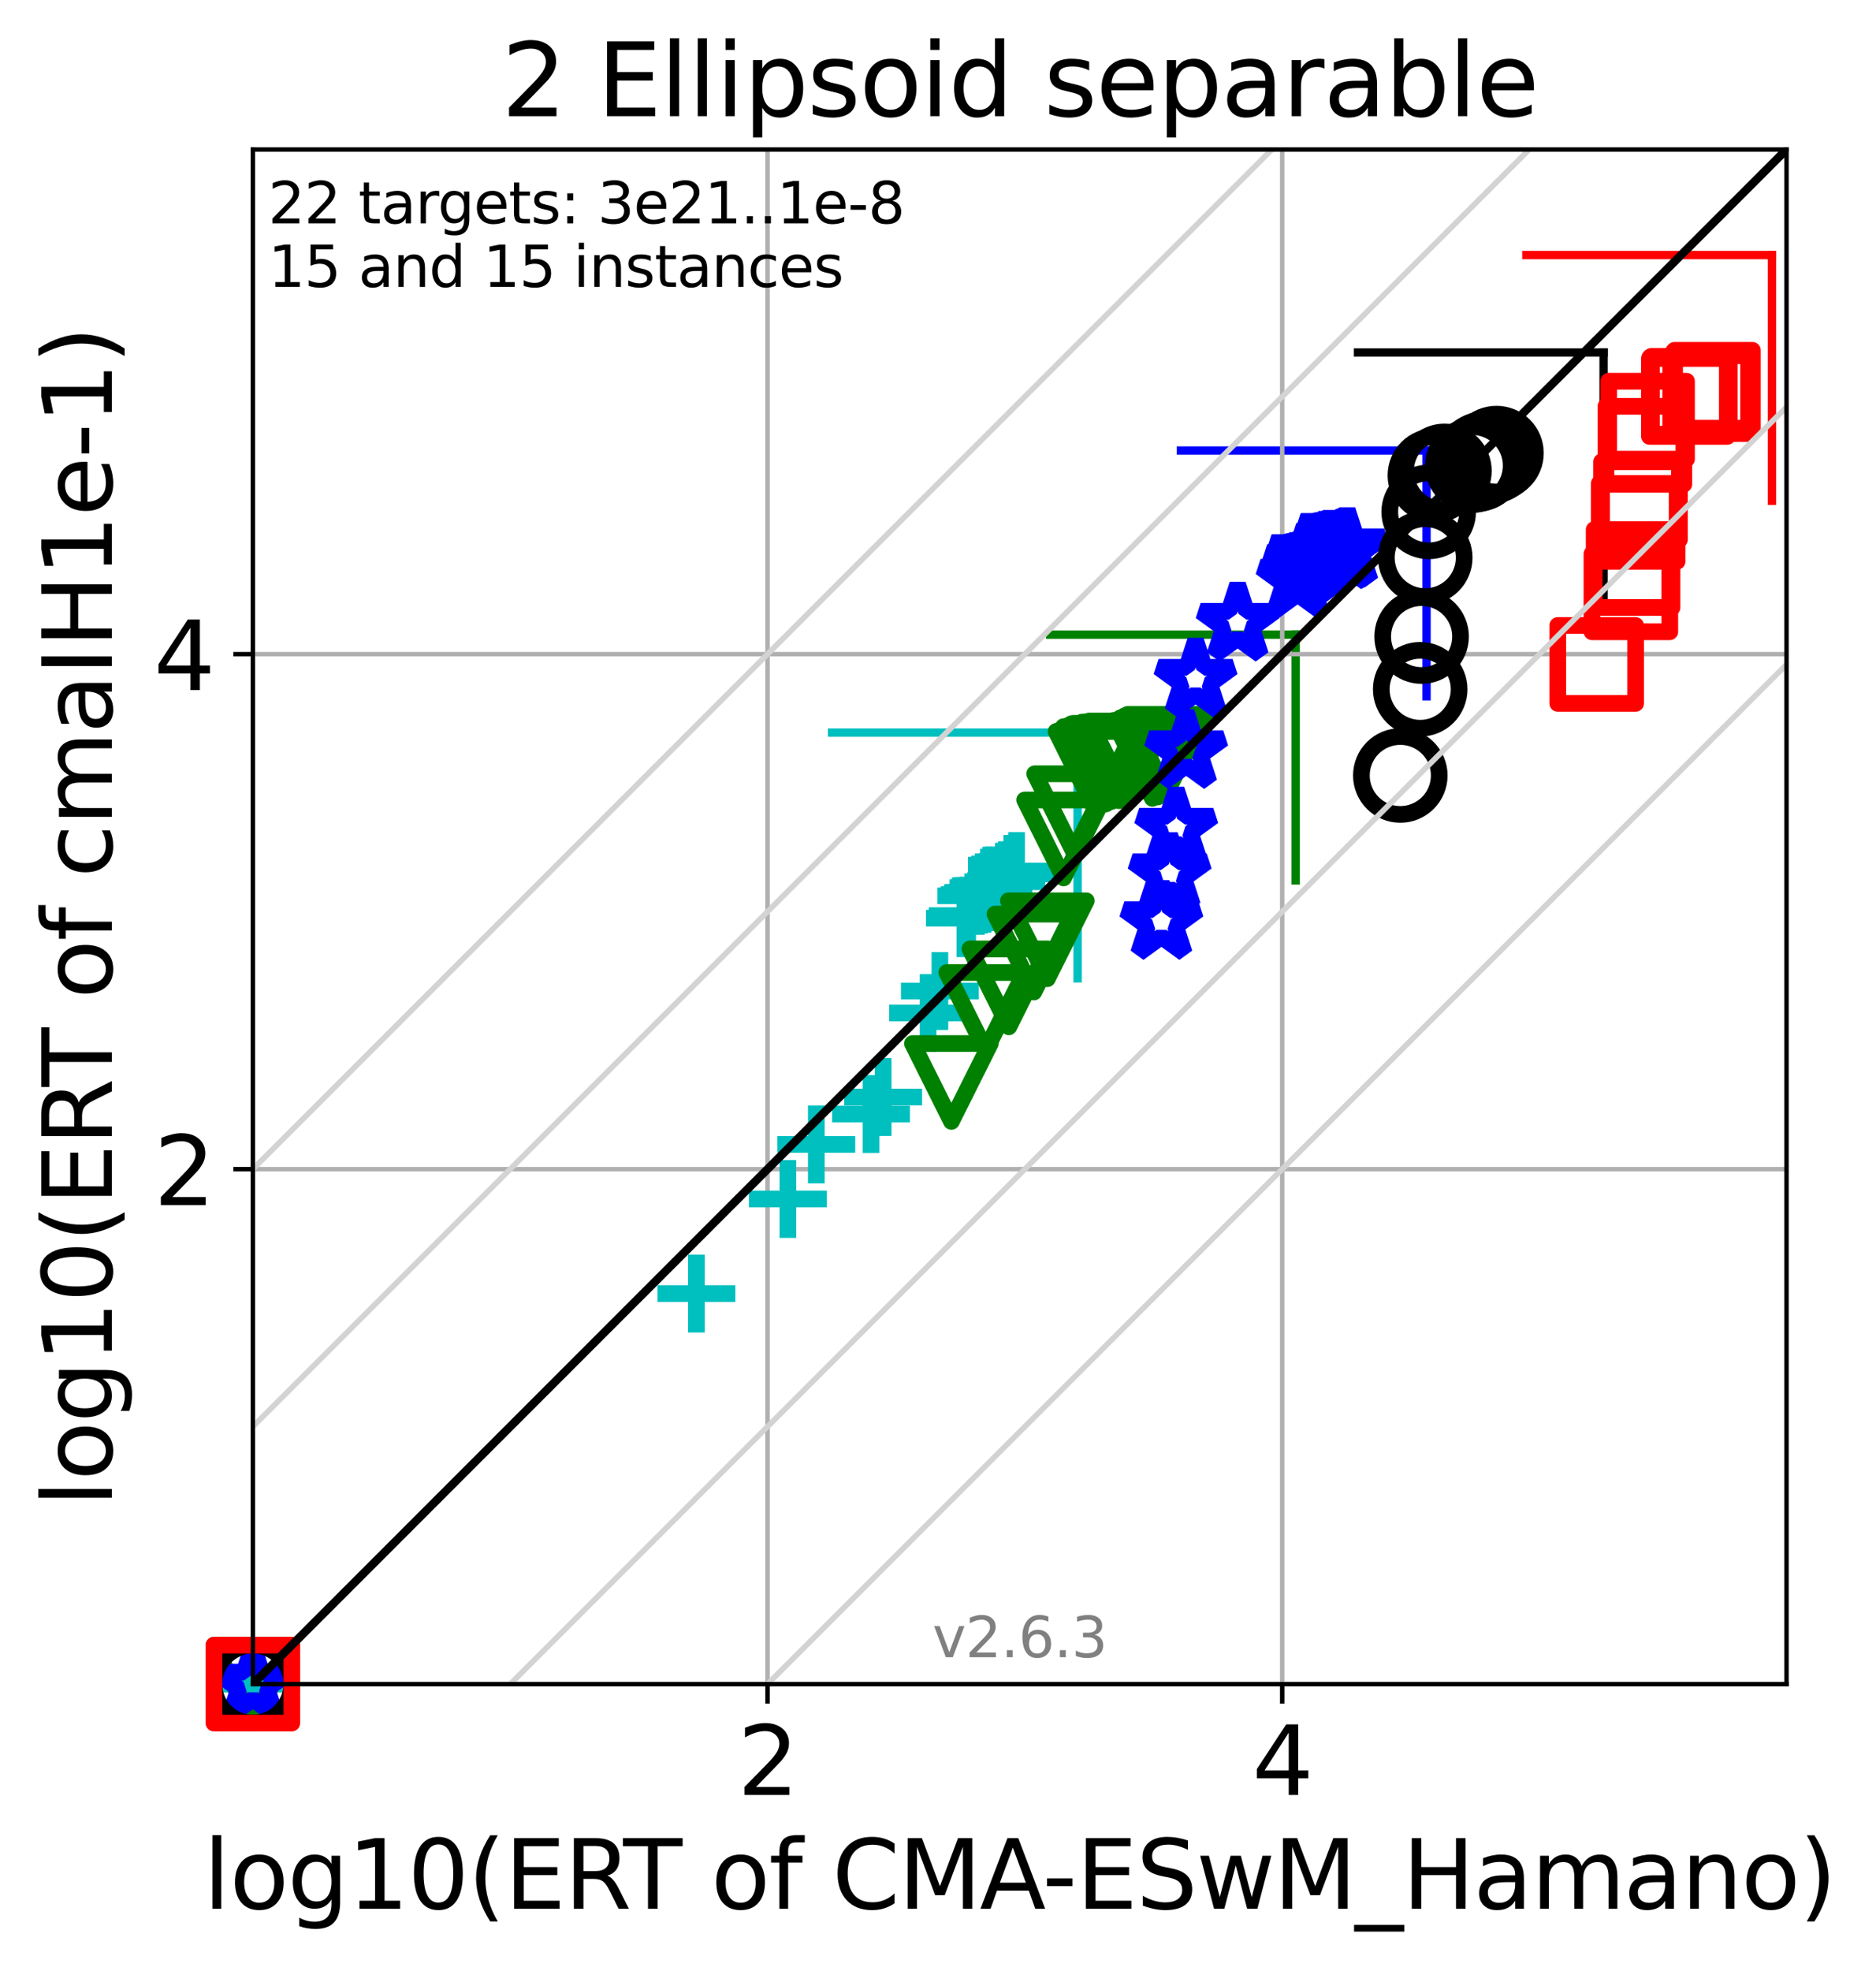 <?xml version="1.0" encoding="utf-8" standalone="no"?>
<!DOCTYPE svg PUBLIC "-//W3C//DTD SVG 1.1//EN"
  "http://www.w3.org/Graphics/SVG/1.1/DTD/svg11.dtd">
<svg height="354.256pt" version="1.1" viewBox="0 0 337.364 354.256" width="337.364pt" xmlns="http://www.w3.org/2000/svg" xmlns:xlink="http://www.w3.org/1999/xlink">
 <defs>
  <style type="text/css">*{stroke-linecap:butt;stroke-linejoin:round;}</style>
 </defs>
 <g id="figure_1">
  <g id="patch_1">
   <path d="M 0 354.256 
L 337.364 354.256 
L 337.364 0 
L 0 0 
z
" style="fill:#ffffff;"/>
  </g>
  <g id="axes_1">
   <g id="patch_2">
    <path d="M 45.469 302.677 
L 321.269 302.677 
L 321.269 26.877 
L 45.469 26.877 
z
" style="fill:#ffffff;"/>
   </g>
   <g id="line2d_1">
    <path clip-path="url(#p5776f9d71c)" d="M 193.786 175.823 
L 193.786 131.663 
" style="fill:none;stroke:#00bfbf;stroke-linecap:square;stroke-width:1.5;"/>
   </g>
   <g id="line2d_2">
    <path clip-path="url(#p5776f9d71c)" d="M 149.626 131.663 
L 193.786 131.663 
" style="fill:none;stroke:#00bfbf;stroke-linecap:square;stroke-width:1.5;"/>
   </g>
   <g id="line2d_3">
    <path clip-path="url(#p5776f9d71c)" d="M 233.004 158.222 
L 233.004 114.062 
" style="fill:none;stroke:#008000;stroke-linecap:square;stroke-width:1.5;"/>
   </g>
   <g id="line2d_4">
    <path clip-path="url(#p5776f9d71c)" d="M 188.844 114.062 
L 233.004 114.062 
" style="fill:none;stroke:#008000;stroke-linecap:square;stroke-width:1.5;"/>
   </g>
   <g id="line2d_5">
    <path clip-path="url(#p5776f9d71c)" d="M 256.536 125.134 
L 256.536 80.974 
" style="fill:none;stroke:#0000ff;stroke-linecap:square;stroke-width:1.5;"/>
   </g>
   <g id="line2d_6">
    <path clip-path="url(#p5776f9d71c)" d="M 212.376 80.974 
L 256.536 80.974 
" style="fill:none;stroke:#0000ff;stroke-linecap:square;stroke-width:1.5;"/>
   </g>
   <g id="line2d_7">
    <path clip-path="url(#p5776f9d71c)" d="M 288.378 107.505 
L 288.378 63.345 
" style="fill:none;stroke:#000000;stroke-linecap:square;stroke-width:1.5;"/>
   </g>
   <g id="line2d_8">
    <path clip-path="url(#p5776f9d71c)" d="M 244.218 63.345 
L 288.378 63.345 
" style="fill:none;stroke:#000000;stroke-linecap:square;stroke-width:1.5;"/>
   </g>
   <g id="line2d_9">
    <path clip-path="url(#p5776f9d71c)" d="M 318.651 90.004 
L 318.651 45.844 
" style="fill:none;stroke:#ff0000;stroke-linecap:square;stroke-width:1.5;"/>
   </g>
   <g id="line2d_10">
    <path clip-path="url(#p5776f9d71c)" d="M 274.491 45.844 
L 318.651 45.844 
" style="fill:none;stroke:#ff0000;stroke-linecap:square;stroke-width:1.5;"/>
   </g>
   <g id="matplotlib.axis_1">
    <g id="xtick_1">
     <g id="line2d_11">
      <path clip-path="url(#p5776f9d71c)" d="M 138.025 302.677 
L 138.025 26.877 
" style="fill:none;stroke:#b0b0b0;stroke-linecap:square;stroke-width:0.8;"/>
     </g>
     <g id="line2d_12">
      <defs>
       <path d="M 0 0 
L 0 3.5 
" id="m239ec6fa51" style="stroke:#000000;stroke-width:0.8;"/>
      </defs>
      <g>
       <use style="stroke:#000000;stroke-width:0.8;" x="138.025" xlink:href="#m239ec6fa51" y="302.677"/>
      </g>
     </g>
     <g id="text_1">
      <!-- 2 -->
      <g transform="translate(132.616 322.595)scale(0.17 -0.17)">
       <defs>
        <path d="M 1228 531 
L 3431 531 
L 3431 0 
L 469 0 
L 469 531 
Q 828 903 1448 1529 
Q 2069 2156 2228 2338 
Q 2531 2678 2651 2914 
Q 2772 3150 2772 3378 
Q 2772 3750 2511 3984 
Q 2250 4219 1831 4219 
Q 1534 4219 1204 4116 
Q 875 4013 500 3803 
L 500 4441 
Q 881 4594 1212 4672 
Q 1544 4750 1819 4750 
Q 2544 4750 2975 4387 
Q 3406 4025 3406 3419 
Q 3406 3131 3298 2873 
Q 3191 2616 2906 2266 
Q 2828 2175 2409 1742 
Q 1991 1309 1228 531 
z
" id="DejaVuSans-32" transform="scale(0.016)"/>
       </defs>
       <use xlink:href="#DejaVuSans-32"/>
      </g>
     </g>
    </g>
    <g id="xtick_2">
     <g id="line2d_13">
      <path clip-path="url(#p5776f9d71c)" d="M 230.58 302.677 
L 230.58 26.877 
" style="fill:none;stroke:#b0b0b0;stroke-linecap:square;stroke-width:0.8;"/>
     </g>
     <g id="line2d_14">
      <g>
       <use style="stroke:#000000;stroke-width:0.8;" x="230.58" xlink:href="#m239ec6fa51" y="302.677"/>
      </g>
     </g>
     <g id="text_2">
      <!-- 4 -->
      <g transform="translate(225.172 322.595)scale(0.17 -0.17)">
       <defs>
        <path d="M 2419 4116 
L 825 1625 
L 2419 1625 
L 2419 4116 
z
M 2253 4666 
L 3047 4666 
L 3047 1625 
L 3713 1625 
L 3713 1100 
L 3047 1100 
L 3047 0 
L 2419 0 
L 2419 1100 
L 313 1100 
L 313 1709 
L 2253 4666 
z
" id="DejaVuSans-34" transform="scale(0.016)"/>
       </defs>
       <use xlink:href="#DejaVuSans-34"/>
      </g>
     </g>
    </g>
    <g id="text_3">
     <!-- log10(ERT of CMA-ESwM_Hamano) -->
     <g transform="translate(36.574 343.047)scale(0.17 -0.17)">
      <defs>
       <path d="M 603 4863 
L 1178 4863 
L 1178 0 
L 603 0 
L 603 4863 
z
" id="DejaVuSans-6c" transform="scale(0.016)"/>
       <path d="M 1959 3097 
Q 1497 3097 1228 2736 
Q 959 2375 959 1747 
Q 959 1119 1226 758 
Q 1494 397 1959 397 
Q 2419 397 2687 759 
Q 2956 1122 2956 1747 
Q 2956 2369 2687 2733 
Q 2419 3097 1959 3097 
z
M 1959 3584 
Q 2709 3584 3137 3096 
Q 3566 2609 3566 1747 
Q 3566 888 3137 398 
Q 2709 -91 1959 -91 
Q 1206 -91 779 398 
Q 353 888 353 1747 
Q 353 2609 779 3096 
Q 1206 3584 1959 3584 
z
" id="DejaVuSans-6f" transform="scale(0.016)"/>
       <path d="M 2906 1791 
Q 2906 2416 2648 2759 
Q 2391 3103 1925 3103 
Q 1463 3103 1205 2759 
Q 947 2416 947 1791 
Q 947 1169 1205 825 
Q 1463 481 1925 481 
Q 2391 481 2648 825 
Q 2906 1169 2906 1791 
z
M 3481 434 
Q 3481 -459 3084 -895 
Q 2688 -1331 1869 -1331 
Q 1566 -1331 1297 -1286 
Q 1028 -1241 775 -1147 
L 775 -588 
Q 1028 -725 1275 -790 
Q 1522 -856 1778 -856 
Q 2344 -856 2625 -561 
Q 2906 -266 2906 331 
L 2906 616 
Q 2728 306 2450 153 
Q 2172 0 1784 0 
Q 1141 0 747 490 
Q 353 981 353 1791 
Q 353 2603 747 3093 
Q 1141 3584 1784 3584 
Q 2172 3584 2450 3431 
Q 2728 3278 2906 2969 
L 2906 3500 
L 3481 3500 
L 3481 434 
z
" id="DejaVuSans-67" transform="scale(0.016)"/>
       <path d="M 794 531 
L 1825 531 
L 1825 4091 
L 703 3866 
L 703 4441 
L 1819 4666 
L 2450 4666 
L 2450 531 
L 3481 531 
L 3481 0 
L 794 0 
L 794 531 
z
" id="DejaVuSans-31" transform="scale(0.016)"/>
       <path d="M 2034 4250 
Q 1547 4250 1301 3770 
Q 1056 3291 1056 2328 
Q 1056 1369 1301 889 
Q 1547 409 2034 409 
Q 2525 409 2770 889 
Q 3016 1369 3016 2328 
Q 3016 3291 2770 3770 
Q 2525 4250 2034 4250 
z
M 2034 4750 
Q 2819 4750 3233 4129 
Q 3647 3509 3647 2328 
Q 3647 1150 3233 529 
Q 2819 -91 2034 -91 
Q 1250 -91 836 529 
Q 422 1150 422 2328 
Q 422 3509 836 4129 
Q 1250 4750 2034 4750 
z
" id="DejaVuSans-30" transform="scale(0.016)"/>
       <path d="M 1984 4856 
Q 1566 4138 1362 3434 
Q 1159 2731 1159 2009 
Q 1159 1288 1364 580 
Q 1569 -128 1984 -844 
L 1484 -844 
Q 1016 -109 783 600 
Q 550 1309 550 2009 
Q 550 2706 781 3412 
Q 1013 4119 1484 4856 
L 1984 4856 
z
" id="DejaVuSans-28" transform="scale(0.016)"/>
       <path d="M 628 4666 
L 3578 4666 
L 3578 4134 
L 1259 4134 
L 1259 2753 
L 3481 2753 
L 3481 2222 
L 1259 2222 
L 1259 531 
L 3634 531 
L 3634 0 
L 628 0 
L 628 4666 
z
" id="DejaVuSans-45" transform="scale(0.016)"/>
       <path d="M 2841 2188 
Q 3044 2119 3236 1894 
Q 3428 1669 3622 1275 
L 4263 0 
L 3584 0 
L 2988 1197 
Q 2756 1666 2539 1819 
Q 2322 1972 1947 1972 
L 1259 1972 
L 1259 0 
L 628 0 
L 628 4666 
L 2053 4666 
Q 2853 4666 3247 4331 
Q 3641 3997 3641 3322 
Q 3641 2881 3436 2590 
Q 3231 2300 2841 2188 
z
M 1259 4147 
L 1259 2491 
L 2053 2491 
Q 2509 2491 2742 2702 
Q 2975 2913 2975 3322 
Q 2975 3731 2742 3939 
Q 2509 4147 2053 4147 
L 1259 4147 
z
" id="DejaVuSans-52" transform="scale(0.016)"/>
       <path d="M -19 4666 
L 3928 4666 
L 3928 4134 
L 2272 4134 
L 2272 0 
L 1638 0 
L 1638 4134 
L -19 4134 
L -19 4666 
z
" id="DejaVuSans-54" transform="scale(0.016)"/>
       <path id="DejaVuSans-20" transform="scale(0.016)"/>
       <path d="M 2375 4863 
L 2375 4384 
L 1825 4384 
Q 1516 4384 1395 4259 
Q 1275 4134 1275 3809 
L 1275 3500 
L 2222 3500 
L 2222 3053 
L 1275 3053 
L 1275 0 
L 697 0 
L 697 3053 
L 147 3053 
L 147 3500 
L 697 3500 
L 697 3744 
Q 697 4328 969 4595 
Q 1241 4863 1831 4863 
L 2375 4863 
z
" id="DejaVuSans-66" transform="scale(0.016)"/>
       <path d="M 4122 4306 
L 4122 3641 
Q 3803 3938 3442 4084 
Q 3081 4231 2675 4231 
Q 1875 4231 1450 3742 
Q 1025 3253 1025 2328 
Q 1025 1406 1450 917 
Q 1875 428 2675 428 
Q 3081 428 3442 575 
Q 3803 722 4122 1019 
L 4122 359 
Q 3791 134 3420 21 
Q 3050 -91 2638 -91 
Q 1578 -91 968 557 
Q 359 1206 359 2328 
Q 359 3453 968 4101 
Q 1578 4750 2638 4750 
Q 3056 4750 3426 4639 
Q 3797 4528 4122 4306 
z
" id="DejaVuSans-43" transform="scale(0.016)"/>
       <path d="M 628 4666 
L 1569 4666 
L 2759 1491 
L 3956 4666 
L 4897 4666 
L 4897 0 
L 4281 0 
L 4281 4097 
L 3078 897 
L 2444 897 
L 1241 4097 
L 1241 0 
L 628 0 
L 628 4666 
z
" id="DejaVuSans-4d" transform="scale(0.016)"/>
       <path d="M 2188 4044 
L 1331 1722 
L 3047 1722 
L 2188 4044 
z
M 1831 4666 
L 2547 4666 
L 4325 0 
L 3669 0 
L 3244 1197 
L 1141 1197 
L 716 0 
L 50 0 
L 1831 4666 
z
" id="DejaVuSans-41" transform="scale(0.016)"/>
       <path d="M 313 2009 
L 1997 2009 
L 1997 1497 
L 313 1497 
L 313 2009 
z
" id="DejaVuSans-2d" transform="scale(0.016)"/>
       <path d="M 3425 4513 
L 3425 3897 
Q 3066 4069 2747 4153 
Q 2428 4238 2131 4238 
Q 1616 4238 1336 4038 
Q 1056 3838 1056 3469 
Q 1056 3159 1242 3001 
Q 1428 2844 1947 2747 
L 2328 2669 
Q 3034 2534 3370 2195 
Q 3706 1856 3706 1288 
Q 3706 609 3251 259 
Q 2797 -91 1919 -91 
Q 1588 -91 1214 -16 
Q 841 59 441 206 
L 441 856 
Q 825 641 1194 531 
Q 1563 422 1919 422 
Q 2459 422 2753 634 
Q 3047 847 3047 1241 
Q 3047 1584 2836 1778 
Q 2625 1972 2144 2069 
L 1759 2144 
Q 1053 2284 737 2584 
Q 422 2884 422 3419 
Q 422 4038 858 4394 
Q 1294 4750 2059 4750 
Q 2388 4750 2728 4690 
Q 3069 4631 3425 4513 
z
" id="DejaVuSans-53" transform="scale(0.016)"/>
       <path d="M 269 3500 
L 844 3500 
L 1563 769 
L 2278 3500 
L 2956 3500 
L 3675 769 
L 4391 3500 
L 4966 3500 
L 4050 0 
L 3372 0 
L 2619 2869 
L 1863 0 
L 1184 0 
L 269 3500 
z
" id="DejaVuSans-77" transform="scale(0.016)"/>
       <path d="M 3263 -1063 
L 3263 -1509 
L -63 -1509 
L -63 -1063 
L 3263 -1063 
z
" id="DejaVuSans-5f" transform="scale(0.016)"/>
       <path d="M 628 4666 
L 1259 4666 
L 1259 2753 
L 3553 2753 
L 3553 4666 
L 4184 4666 
L 4184 0 
L 3553 0 
L 3553 2222 
L 1259 2222 
L 1259 0 
L 628 0 
L 628 4666 
z
" id="DejaVuSans-48" transform="scale(0.016)"/>
       <path d="M 2194 1759 
Q 1497 1759 1228 1600 
Q 959 1441 959 1056 
Q 959 750 1161 570 
Q 1363 391 1709 391 
Q 2188 391 2477 730 
Q 2766 1069 2766 1631 
L 2766 1759 
L 2194 1759 
z
M 3341 1997 
L 3341 0 
L 2766 0 
L 2766 531 
Q 2569 213 2275 61 
Q 1981 -91 1556 -91 
Q 1019 -91 701 211 
Q 384 513 384 1019 
Q 384 1609 779 1909 
Q 1175 2209 1959 2209 
L 2766 2209 
L 2766 2266 
Q 2766 2663 2505 2880 
Q 2244 3097 1772 3097 
Q 1472 3097 1187 3025 
Q 903 2953 641 2809 
L 641 3341 
Q 956 3463 1253 3523 
Q 1550 3584 1831 3584 
Q 2591 3584 2966 3190 
Q 3341 2797 3341 1997 
z
" id="DejaVuSans-61" transform="scale(0.016)"/>
       <path d="M 3328 2828 
Q 3544 3216 3844 3400 
Q 4144 3584 4550 3584 
Q 5097 3584 5394 3201 
Q 5691 2819 5691 2113 
L 5691 0 
L 5113 0 
L 5113 2094 
Q 5113 2597 4934 2840 
Q 4756 3084 4391 3084 
Q 3944 3084 3684 2787 
Q 3425 2491 3425 1978 
L 3425 0 
L 2847 0 
L 2847 2094 
Q 2847 2600 2669 2842 
Q 2491 3084 2119 3084 
Q 1678 3084 1418 2786 
Q 1159 2488 1159 1978 
L 1159 0 
L 581 0 
L 581 3500 
L 1159 3500 
L 1159 2956 
Q 1356 3278 1631 3431 
Q 1906 3584 2284 3584 
Q 2666 3584 2933 3390 
Q 3200 3197 3328 2828 
z
" id="DejaVuSans-6d" transform="scale(0.016)"/>
       <path d="M 3513 2113 
L 3513 0 
L 2938 0 
L 2938 2094 
Q 2938 2591 2744 2837 
Q 2550 3084 2163 3084 
Q 1697 3084 1428 2787 
Q 1159 2491 1159 1978 
L 1159 0 
L 581 0 
L 581 3500 
L 1159 3500 
L 1159 2956 
Q 1366 3272 1645 3428 
Q 1925 3584 2291 3584 
Q 2894 3584 3203 3211 
Q 3513 2838 3513 2113 
z
" id="DejaVuSans-6e" transform="scale(0.016)"/>
       <path d="M 513 4856 
L 1013 4856 
Q 1481 4119 1714 3412 
Q 1947 2706 1947 2009 
Q 1947 1309 1714 600 
Q 1481 -109 1013 -844 
L 513 -844 
Q 928 -128 1133 580 
Q 1338 1288 1338 2009 
Q 1338 2731 1133 3434 
Q 928 4138 513 4856 
z
" id="DejaVuSans-29" transform="scale(0.016)"/>
      </defs>
      <use xlink:href="#DejaVuSans-6c"/>
      <use x="27.783" xlink:href="#DejaVuSans-6f"/>
      <use x="88.965" xlink:href="#DejaVuSans-67"/>
      <use x="152.441" xlink:href="#DejaVuSans-31"/>
      <use x="216.064" xlink:href="#DejaVuSans-30"/>
      <use x="279.688" xlink:href="#DejaVuSans-28"/>
      <use x="318.701" xlink:href="#DejaVuSans-45"/>
      <use x="381.885" xlink:href="#DejaVuSans-52"/>
      <use x="444.117" xlink:href="#DejaVuSans-54"/>
      <use x="505.201" xlink:href="#DejaVuSans-20"/>
      <use x="536.988" xlink:href="#DejaVuSans-6f"/>
      <use x="598.17" xlink:href="#DejaVuSans-66"/>
      <use x="633.375" xlink:href="#DejaVuSans-20"/>
      <use x="665.162" xlink:href="#DejaVuSans-43"/>
      <use x="734.986" xlink:href="#DejaVuSans-4d"/>
      <use x="821.266" xlink:href="#DejaVuSans-41"/>
      <use x="887.424" xlink:href="#DejaVuSans-2d"/>
      <use x="923.508" xlink:href="#DejaVuSans-45"/>
      <use x="986.691" xlink:href="#DejaVuSans-53"/>
      <use x="1050.168" xlink:href="#DejaVuSans-77"/>
      <use x="1131.955" xlink:href="#DejaVuSans-4d"/>
      <use x="1218.234" xlink:href="#DejaVuSans-5f"/>
      <use x="1268.234" xlink:href="#DejaVuSans-48"/>
      <use x="1343.43" xlink:href="#DejaVuSans-61"/>
      <use x="1404.709" xlink:href="#DejaVuSans-6d"/>
      <use x="1502.121" xlink:href="#DejaVuSans-61"/>
      <use x="1563.4" xlink:href="#DejaVuSans-6e"/>
      <use x="1626.779" xlink:href="#DejaVuSans-6f"/>
      <use x="1687.961" xlink:href="#DejaVuSans-29"/>
     </g>
    </g>
   </g>
   <g id="matplotlib.axis_2">
    <g id="ytick_1">
     <g id="line2d_15">
      <path clip-path="url(#p5776f9d71c)" d="M 45.469 210.122 
L 321.269 210.122 
" style="fill:none;stroke:#b0b0b0;stroke-linecap:square;stroke-width:0.8;"/>
     </g>
     <g id="line2d_16">
      <defs>
       <path d="M 0 0 
L -3.5 0 
" id="me1ea3c3dd0" style="stroke:#000000;stroke-width:0.8;"/>
      </defs>
      <g>
       <use style="stroke:#000000;stroke-width:0.8;" x="45.469" xlink:href="#me1ea3c3dd0" y="210.122"/>
      </g>
     </g>
     <g id="text_4">
      <!-- 2 -->
      <g transform="translate(27.653 216.58)scale(0.17 -0.17)">
       <use xlink:href="#DejaVuSans-32"/>
      </g>
     </g>
    </g>
    <g id="ytick_2">
     <g id="line2d_17">
      <path clip-path="url(#p5776f9d71c)" d="M 45.469 117.566 
L 321.269 117.566 
" style="fill:none;stroke:#b0b0b0;stroke-linecap:square;stroke-width:0.8;"/>
     </g>
     <g id="line2d_18">
      <g>
       <use style="stroke:#000000;stroke-width:0.8;" x="45.469" xlink:href="#me1ea3c3dd0" y="117.566"/>
      </g>
     </g>
     <g id="text_5">
      <!-- 4 -->
      <g transform="translate(27.653 124.025)scale(0.17 -0.17)">
       <use xlink:href="#DejaVuSans-34"/>
      </g>
     </g>
    </g>
    <g id="text_6">
     <!-- log10(ERT of cmaIH1e-1) -->
     <g transform="translate(20.117 270.808)rotate(-90)scale(0.17 -0.17)">
      <defs>
       <path d="M 3122 3366 
L 3122 2828 
Q 2878 2963 2633 3030 
Q 2388 3097 2138 3097 
Q 1578 3097 1268 2742 
Q 959 2388 959 1747 
Q 959 1106 1268 751 
Q 1578 397 2138 397 
Q 2388 397 2633 464 
Q 2878 531 3122 666 
L 3122 134 
Q 2881 22 2623 -34 
Q 2366 -91 2075 -91 
Q 1284 -91 818 406 
Q 353 903 353 1747 
Q 353 2603 823 3093 
Q 1294 3584 2113 3584 
Q 2378 3584 2631 3529 
Q 2884 3475 3122 3366 
z
" id="DejaVuSans-63" transform="scale(0.016)"/>
       <path d="M 628 4666 
L 1259 4666 
L 1259 0 
L 628 0 
L 628 4666 
z
" id="DejaVuSans-49" transform="scale(0.016)"/>
       <path d="M 3597 1894 
L 3597 1613 
L 953 1613 
Q 991 1019 1311 708 
Q 1631 397 2203 397 
Q 2534 397 2845 478 
Q 3156 559 3463 722 
L 3463 178 
Q 3153 47 2828 -22 
Q 2503 -91 2169 -91 
Q 1331 -91 842 396 
Q 353 884 353 1716 
Q 353 2575 817 3079 
Q 1281 3584 2069 3584 
Q 2775 3584 3186 3129 
Q 3597 2675 3597 1894 
z
M 3022 2063 
Q 3016 2534 2758 2815 
Q 2500 3097 2075 3097 
Q 1594 3097 1305 2825 
Q 1016 2553 972 2059 
L 3022 2063 
z
" id="DejaVuSans-65" transform="scale(0.016)"/>
      </defs>
      <use xlink:href="#DejaVuSans-6c"/>
      <use x="27.783" xlink:href="#DejaVuSans-6f"/>
      <use x="88.965" xlink:href="#DejaVuSans-67"/>
      <use x="152.441" xlink:href="#DejaVuSans-31"/>
      <use x="216.064" xlink:href="#DejaVuSans-30"/>
      <use x="279.688" xlink:href="#DejaVuSans-28"/>
      <use x="318.701" xlink:href="#DejaVuSans-45"/>
      <use x="381.885" xlink:href="#DejaVuSans-52"/>
      <use x="444.117" xlink:href="#DejaVuSans-54"/>
      <use x="505.201" xlink:href="#DejaVuSans-20"/>
      <use x="536.988" xlink:href="#DejaVuSans-6f"/>
      <use x="598.17" xlink:href="#DejaVuSans-66"/>
      <use x="633.375" xlink:href="#DejaVuSans-20"/>
      <use x="665.162" xlink:href="#DejaVuSans-63"/>
      <use x="720.143" xlink:href="#DejaVuSans-6d"/>
      <use x="817.555" xlink:href="#DejaVuSans-61"/>
      <use x="878.834" xlink:href="#DejaVuSans-49"/>
      <use x="908.326" xlink:href="#DejaVuSans-48"/>
      <use x="983.521" xlink:href="#DejaVuSans-31"/>
      <use x="1047.145" xlink:href="#DejaVuSans-65"/>
      <use x="1108.668" xlink:href="#DejaVuSans-2d"/>
      <use x="1144.752" xlink:href="#DejaVuSans-31"/>
      <use x="1208.375" xlink:href="#DejaVuSans-29"/>
     </g>
    </g>
   </g>
   <g id="line2d_19">
    <defs>
     <path d="M -7 0 
L 7 0 
M 0 7 
L 0 -7 
" id="m3e9605f633" style="stroke:#00bfbf;stroke-width:3;"/>
    </defs>
    <g>
     <use style="fill-opacity:0;stroke:#00bfbf;stroke-width:3;" x="45.469" xlink:href="#m3e9605f633" y="302.677"/>
     <use style="fill-opacity:0;stroke:#00bfbf;stroke-width:3;" x="125.239" xlink:href="#m3e9605f633" y="232.485"/>
     <use style="fill-opacity:0;stroke:#00bfbf;stroke-width:3;" x="141.689" xlink:href="#m3e9605f633" y="215.479"/>
     <use style="fill-opacity:0;stroke:#00bfbf;stroke-width:3;" x="146.798" xlink:href="#m3e9605f633" y="205.68"/>
     <use style="fill-opacity:0;stroke:#00bfbf;stroke-width:3;" x="156.632" xlink:href="#m3e9605f633" y="200.212"/>
     <use style="fill-opacity:0;stroke:#00bfbf;stroke-width:3;" x="158.818" xlink:href="#m3e9605f633" y="197.158"/>
     <use style="fill-opacity:0;stroke:#00bfbf;stroke-width:3;" x="166.902" xlink:href="#m3e9605f633" y="182.066"/>
     <use style="fill-opacity:0;stroke:#00bfbf;stroke-width:3;" x="169.022" xlink:href="#m3e9605f633" y="178.107"/>
     <use style="fill-opacity:0;stroke:#00bfbf;stroke-width:3;" x="173.515" xlink:href="#m3e9605f633" y="165.015"/>
     <use style="fill-opacity:0;stroke:#00bfbf;stroke-width:3;" x="174.02" xlink:href="#m3e9605f633" y="164.563"/>
     <use style="fill-opacity:0;stroke:#00bfbf;stroke-width:3;" x="175.578" xlink:href="#m3e9605f633" y="160.995"/>
     <use style="fill-opacity:0;stroke:#00bfbf;stroke-width:3;" x="176.155" xlink:href="#m3e9605f633" y="160.771"/>
     <use style="fill-opacity:0;stroke:#00bfbf;stroke-width:3;" x="176.784" xlink:href="#m3e9605f633" y="160.63"/>
     <use style="fill-opacity:0;stroke:#00bfbf;stroke-width:3;" x="176.81" xlink:href="#m3e9605f633" y="160.374"/>
     <use style="fill-opacity:0;stroke:#00bfbf;stroke-width:3;" x="177.616" xlink:href="#m3e9605f633" y="160.342"/>
     <use style="fill-opacity:0;stroke:#00bfbf;stroke-width:3;" x="177.756" xlink:href="#m3e9605f633" y="159.542"/>
     <use style="fill-opacity:0;stroke:#00bfbf;stroke-width:3;" x="178.162" xlink:href="#m3e9605f633" y="159.182"/>
     <use style="fill-opacity:0;stroke:#00bfbf;stroke-width:3;" x="178.633" xlink:href="#m3e9605f633" y="159.144"/>
     <use style="fill-opacity:0;stroke:#00bfbf;stroke-width:3;" x="180.444" xlink:href="#m3e9605f633" y="158.466"/>
     <use style="fill-opacity:0;stroke:#00bfbf;stroke-width:3;" x="180.982" xlink:href="#m3e9605f633" y="158.197"/>
     <use style="fill-opacity:0;stroke:#00bfbf;stroke-width:3;" x="181.947" xlink:href="#m3e9605f633" y="157.068"/>
     <use style="fill-opacity:0;stroke:#00bfbf;stroke-width:3;" x="182.809" xlink:href="#m3e9605f633" y="156.555"/>
    </g>
   </g>
   <g id="line2d_20">
    <defs>
     <path d="M -0 7 
L 7 -7 
L -7 -7 
z
" id="mae3ff16595" style="stroke:#008000;stroke-linejoin:miter;stroke-width:3;"/>
    </defs>
    <g>
     <use style="fill-opacity:0;stroke:#008000;stroke-linejoin:miter;stroke-width:3;" x="45.469" xlink:href="#mae3ff16595" y="302.677"/>
     <use style="fill-opacity:0;stroke:#008000;stroke-linejoin:miter;stroke-width:3;" x="171.092" xlink:href="#mae3ff16595" y="194.545"/>
     <use style="fill-opacity:0;stroke:#008000;stroke-linejoin:miter;stroke-width:3;" x="177.26" xlink:href="#mae3ff16595" y="181.786"/>
     <use style="fill-opacity:0;stroke:#008000;stroke-linejoin:miter;stroke-width:3;" x="181.42" xlink:href="#mae3ff16595" y="177.543"/>
     <use style="fill-opacity:0;stroke:#008000;stroke-linejoin:miter;stroke-width:3;" x="185.926" xlink:href="#mae3ff16595" y="171.282"/>
     <use style="fill-opacity:0;stroke:#008000;stroke-linejoin:miter;stroke-width:3;" x="188.348" xlink:href="#mae3ff16595" y="168.894"/>
     <use style="fill-opacity:0;stroke:#008000;stroke-linejoin:miter;stroke-width:3;" x="191.265" xlink:href="#mae3ff16595" y="150.777"/>
     <use style="fill-opacity:0;stroke:#008000;stroke-linejoin:miter;stroke-width:3;" x="193.069" xlink:href="#mae3ff16595" y="146.064"/>
     <use style="fill-opacity:0;stroke:#008000;stroke-linejoin:miter;stroke-width:3;" x="196.919" xlink:href="#mae3ff16595" y="138.465"/>
     <use style="fill-opacity:0;stroke:#008000;stroke-linejoin:miter;stroke-width:3;" x="197.462" xlink:href="#mae3ff16595" y="138.291"/>
     <use style="fill-opacity:0;stroke:#008000;stroke-linejoin:miter;stroke-width:3;" x="198.244" xlink:href="#mae3ff16595" y="137.602"/>
     <use style="fill-opacity:0;stroke:#008000;stroke-linejoin:miter;stroke-width:3;" x="198.876" xlink:href="#mae3ff16595" y="137.488"/>
     <use style="fill-opacity:0;stroke:#008000;stroke-linejoin:miter;stroke-width:3;" x="199.559" xlink:href="#mae3ff16595" y="137.125"/>
     <use style="fill-opacity:0;stroke:#008000;stroke-linejoin:miter;stroke-width:3;" x="199.96" xlink:href="#mae3ff16595" y="137.004"/>
     <use style="fill-opacity:0;stroke:#008000;stroke-linejoin:miter;stroke-width:3;" x="201.283" xlink:href="#mae3ff16595" y="136.903"/>
     <use style="fill-opacity:0;stroke:#008000;stroke-linejoin:miter;stroke-width:3;" x="201.637" xlink:href="#mae3ff16595" y="136.765"/>
     <use style="fill-opacity:0;stroke:#008000;stroke-linejoin:miter;stroke-width:3;" x="202.857" xlink:href="#mae3ff16595" y="136.581"/>
     <use style="fill-opacity:0;stroke:#008000;stroke-linejoin:miter;stroke-width:3;" x="207.234" xlink:href="#mae3ff16595" y="136.478"/>
     <use style="fill-opacity:0;stroke:#008000;stroke-linejoin:miter;stroke-width:3;" x="208.202" xlink:href="#mae3ff16595" y="136.233"/>
     <use style="fill-opacity:0;stroke:#008000;stroke-linejoin:miter;stroke-width:3;" x="208.449" xlink:href="#mae3ff16595" y="136.033"/>
     <use style="fill-opacity:0;stroke:#008000;stroke-linejoin:miter;stroke-width:3;" x="209.158" xlink:href="#mae3ff16595" y="135.691"/>
     <use style="fill-opacity:0;stroke:#008000;stroke-linejoin:miter;stroke-width:3;" x="209.803" xlink:href="#mae3ff16595" y="135.39"/>
    </g>
   </g>
   <g id="line2d_21">
    <defs>
     <path d="M 0 -7 
L -1.572 -2.163 
L -6.657 -2.163 
L -2.543 0.826 
L -4.114 5.663 
L -0 2.674 
L 4.114 5.663 
L 2.543 0.826 
L 6.657 -2.163 
L 1.572 -2.163 
z
" id="m6967e18fff" style="stroke:#0000ff;stroke-linejoin:bevel;stroke-width:3;"/>
    </defs>
    <g>
     <use style="fill-opacity:0;stroke:#0000ff;stroke-linejoin:bevel;stroke-width:3;" x="45.469" xlink:href="#m6967e18fff" y="302.677"/>
     <use style="fill-opacity:0;stroke:#0000ff;stroke-linejoin:bevel;stroke-width:3;" x="208.858" xlink:href="#m6967e18fff" y="165.644"/>
     <use style="fill-opacity:0;stroke:#0000ff;stroke-linejoin:bevel;stroke-width:3;" x="210.342" xlink:href="#m6967e18fff" y="157.036"/>
     <use style="fill-opacity:0;stroke:#0000ff;stroke-linejoin:bevel;stroke-width:3;" x="211.528" xlink:href="#m6967e18fff" y="148.855"/>
     <use style="fill-opacity:0;stroke:#0000ff;stroke-linejoin:bevel;stroke-width:3;" x="213.311" xlink:href="#m6967e18fff" y="134.922"/>
     <use style="fill-opacity:0;stroke:#0000ff;stroke-linejoin:bevel;stroke-width:3;" x="215.004" xlink:href="#m6967e18fff" y="122.096"/>
     <use style="fill-opacity:0;stroke:#0000ff;stroke-linejoin:bevel;stroke-width:3;" x="222.571" xlink:href="#m6967e18fff" y="112.026"/>
     <use style="fill-opacity:0;stroke:#0000ff;stroke-linejoin:bevel;stroke-width:3;" x="233.35" xlink:href="#m6967e18fff" y="104.111"/>
     <use style="fill-opacity:0;stroke:#0000ff;stroke-linejoin:bevel;stroke-width:3;" x="234.541" xlink:href="#m6967e18fff" y="101.47"/>
     <use style="fill-opacity:0;stroke:#0000ff;stroke-linejoin:bevel;stroke-width:3;" x="235.12" xlink:href="#m6967e18fff" y="101.42"/>
     <use style="fill-opacity:0;stroke:#0000ff;stroke-linejoin:bevel;stroke-width:3;" x="235.314" xlink:href="#m6967e18fff" y="99.753"/>
     <use style="fill-opacity:0;stroke:#0000ff;stroke-linejoin:bevel;stroke-width:3;" x="235.367" xlink:href="#m6967e18fff" y="99.678"/>
     <use style="fill-opacity:0;stroke:#0000ff;stroke-linejoin:bevel;stroke-width:3;" x="237.468" xlink:href="#m6967e18fff" y="99.628"/>
     <use style="fill-opacity:0;stroke:#0000ff;stroke-linejoin:bevel;stroke-width:3;" x="237.763" xlink:href="#m6967e18fff" y="99.538"/>
     <use style="fill-opacity:0;stroke:#0000ff;stroke-linejoin:bevel;stroke-width:3;" x="238.116" xlink:href="#m6967e18fff" y="99.49"/>
     <use style="fill-opacity:0;stroke:#0000ff;stroke-linejoin:bevel;stroke-width:3;" x="238.499" xlink:href="#m6967e18fff" y="99.303"/>
     <use style="fill-opacity:0;stroke:#0000ff;stroke-linejoin:bevel;stroke-width:3;" x="239.111" xlink:href="#m6967e18fff" y="99.23"/>
     <use style="fill-opacity:0;stroke:#0000ff;stroke-linejoin:bevel;stroke-width:3;" x="239.361" xlink:href="#m6967e18fff" y="99.121"/>
     <use style="fill-opacity:0;stroke:#0000ff;stroke-linejoin:bevel;stroke-width:3;" x="241.523" xlink:href="#m6967e18fff" y="98.998"/>
     <use style="fill-opacity:0;stroke:#0000ff;stroke-linejoin:bevel;stroke-width:3;" x="241.712" xlink:href="#m6967e18fff" y="98.893"/>
     <use style="fill-opacity:0;stroke:#0000ff;stroke-linejoin:bevel;stroke-width:3;" x="242.065" xlink:href="#m6967e18fff" y="98.74"/>
     <use style="fill-opacity:0;stroke:#0000ff;stroke-linejoin:bevel;stroke-width:3;" x="242.281" xlink:href="#m6967e18fff" y="98.637"/>
    </g>
   </g>
   <g id="line2d_22">
    <defs>
     <path d="M 0 7 
C 1.856 7 3.637 6.262 4.95 4.95 
C 6.262 3.637 7 1.856 7 0 
C 7 -1.856 6.262 -3.637 4.95 -4.95 
C 3.637 -6.262 1.856 -7 0 -7 
C -1.856 -7 -3.637 -6.262 -4.95 -4.95 
C -6.262 -3.637 -7 -1.856 -7 0 
C -7 1.856 -6.262 3.637 -4.95 4.95 
C -3.637 6.262 -1.856 7 0 7 
z
" id="ma28d31e382" style="stroke:#000000;stroke-width:3;"/>
    </defs>
    <g>
     <use style="fill-opacity:0;stroke:#000000;stroke-width:3;" x="45.469" xlink:href="#ma28d31e382" y="302.677"/>
     <use style="fill-opacity:0;stroke:#000000;stroke-width:3;" x="251.821" xlink:href="#ma28d31e382" y="139.37"/>
     <use style="fill-opacity:0;stroke:#000000;stroke-width:3;" x="255.398" xlink:href="#ma28d31e382" y="123.88"/>
     <use style="fill-opacity:0;stroke:#000000;stroke-width:3;" x="255.651" xlink:href="#ma28d31e382" y="114.405"/>
     <use style="fill-opacity:0;stroke:#000000;stroke-width:3;" x="256.305" xlink:href="#ma28d31e382" y="100.223"/>
     <use style="fill-opacity:0;stroke:#000000;stroke-width:3;" x="256.923" xlink:href="#ma28d31e382" y="91.995"/>
     <use style="fill-opacity:0;stroke:#000000;stroke-width:3;" x="258.037" xlink:href="#ma28d31e382" y="85.445"/>
     <use style="fill-opacity:0;stroke:#000000;stroke-width:3;" x="259.759" xlink:href="#ma28d31e382" y="84.635"/>
     <use style="fill-opacity:0;stroke:#000000;stroke-width:3;" x="264.759" xlink:href="#ma28d31e382" y="83.679"/>
     <use style="fill-opacity:0;stroke:#000000;stroke-width:3;" x="265.033" xlink:href="#ma28d31e382" y="83.585"/>
     <use style="fill-opacity:0;stroke:#000000;stroke-width:3;" x="265.649" xlink:href="#ma28d31e382" y="83.472"/>
     <use style="fill-opacity:0;stroke:#000000;stroke-width:3;" x="265.763" xlink:href="#ma28d31e382" y="83.297"/>
     <use style="fill-opacity:0;stroke:#000000;stroke-width:3;" x="266.036" xlink:href="#ma28d31e382" y="83.1"/>
     <use style="fill-opacity:0;stroke:#000000;stroke-width:3;" x="266.208" xlink:href="#ma28d31e382" y="82.832"/>
     <use style="fill-opacity:0;stroke:#000000;stroke-width:3;" x="266.633" xlink:href="#ma28d31e382" y="82.611"/>
     <use style="fill-opacity:0;stroke:#000000;stroke-width:3;" x="266.79" xlink:href="#ma28d31e382" y="82.444"/>
     <use style="fill-opacity:0;stroke:#000000;stroke-width:3;" x="267.375" xlink:href="#ma28d31e382" y="82.259"/>
     <use style="fill-opacity:0;stroke:#000000;stroke-width:3;" x="268.061" xlink:href="#ma28d31e382" y="82.109"/>
     <use style="fill-opacity:0;stroke:#000000;stroke-width:3;" x="268.469" xlink:href="#ma28d31e382" y="81.868"/>
     <use style="fill-opacity:0;stroke:#000000;stroke-width:3;" x="268.634" xlink:href="#ma28d31e382" y="81.719"/>
     <use style="fill-opacity:0;stroke:#000000;stroke-width:3;" x="268.909" xlink:href="#ma28d31e382" y="81.544"/>
     <use style="fill-opacity:0;stroke:#000000;stroke-width:3;" x="269.117" xlink:href="#ma28d31e382" y="81.433"/>
    </g>
   </g>
   <g id="line2d_23">
    <defs>
     <path d="M -7 7 
L 7 7 
L 7 -7 
L -7 -7 
z
" id="m8842870f5c" style="stroke:#ff0000;stroke-linejoin:miter;stroke-width:3;"/>
    </defs>
    <g>
     <use style="fill-opacity:0;stroke:#ff0000;stroke-linejoin:miter;stroke-width:3;" x="45.469" xlink:href="#m8842870f5c" y="302.677"/>
     <use style="fill-opacity:0;stroke:#ff0000;stroke-linejoin:miter;stroke-width:3;" x="287.134" xlink:href="#m8842870f5c" y="119.412"/>
     <use style="fill-opacity:0;stroke:#ff0000;stroke-linejoin:miter;stroke-width:3;" x="293.281" xlink:href="#m8842870f5c" y="106.541"/>
     <use style="fill-opacity:0;stroke:#ff0000;stroke-linejoin:miter;stroke-width:3;" x="293.682" xlink:href="#m8842870f5c" y="102.175"/>
     <use style="fill-opacity:0;stroke:#ff0000;stroke-linejoin:miter;stroke-width:3;" x="294.602" xlink:href="#m8842870f5c" y="93.882"/>
     <use style="fill-opacity:0;stroke:#ff0000;stroke-linejoin:miter;stroke-width:3;" x="295.016" xlink:href="#m8842870f5c" y="89.99"/>
     <use style="fill-opacity:0;stroke:#ff0000;stroke-linejoin:miter;stroke-width:3;" x="295.798" xlink:href="#m8842870f5c" y="80.029"/>
     <use style="fill-opacity:0;stroke:#ff0000;stroke-linejoin:miter;stroke-width:3;" x="296.287" xlink:href="#m8842870f5c" y="75.517"/>
     <use style="fill-opacity:0;stroke:#ff0000;stroke-linejoin:miter;stroke-width:3;" x="303.626" xlink:href="#m8842870f5c" y="71.428"/>
     <use style="fill-opacity:0;stroke:#ff0000;stroke-linejoin:miter;stroke-width:3;" x="303.716" xlink:href="#m8842870f5c" y="71.206"/>
     <use style="fill-opacity:0;stroke:#ff0000;stroke-linejoin:miter;stroke-width:3;" x="303.889" xlink:href="#m8842870f5c" y="71.123"/>
     <use style="fill-opacity:0;stroke:#ff0000;stroke-linejoin:miter;stroke-width:3;" x="303.974" xlink:href="#m8842870f5c" y="71.041"/>
     <use style="fill-opacity:0;stroke:#ff0000;stroke-linejoin:miter;stroke-width:3;" x="307.455" xlink:href="#m8842870f5c" y="70.919"/>
     <use style="fill-opacity:0;stroke:#ff0000;stroke-linejoin:miter;stroke-width:3;" x="307.506" xlink:href="#m8842870f5c" y="70.852"/>
     <use style="fill-opacity:0;stroke:#ff0000;stroke-linejoin:miter;stroke-width:3;" x="307.612" xlink:href="#m8842870f5c" y="70.779"/>
     <use style="fill-opacity:0;stroke:#ff0000;stroke-linejoin:miter;stroke-width:3;" x="307.664" xlink:href="#m8842870f5c" y="70.675"/>
     <use style="fill-opacity:0;stroke:#ff0000;stroke-linejoin:miter;stroke-width:3;" x="307.781" xlink:href="#m8842870f5c" y="70.551"/>
     <use style="fill-opacity:0;stroke:#ff0000;stroke-linejoin:miter;stroke-width:3;" x="307.828" xlink:href="#m8842870f5c" y="70.505"/>
     <use style="fill-opacity:0;stroke:#ff0000;stroke-linejoin:miter;stroke-width:3;" x="307.915" xlink:href="#m8842870f5c" y="70.279"/>
     <use style="fill-opacity:0;stroke:#ff0000;stroke-linejoin:miter;stroke-width:3;" x="307.982" xlink:href="#m8842870f5c" y="70.196"/>
     <use style="fill-opacity:0;stroke:#ff0000;stroke-linejoin:miter;stroke-width:3;" x="308.071" xlink:href="#m8842870f5c" y="70.069"/>
     <use style="fill-opacity:0;stroke:#ff0000;stroke-linejoin:miter;stroke-width:3;" x="308.136" xlink:href="#m8842870f5c" y="69.962"/>
    </g>
   </g>
   <g id="line2d_24">
    <path clip-path="url(#p5776f9d71c)" d="M 45.469 302.677 
L 321.269 26.877 
" style="fill:none;stroke:#000000;stroke-linecap:square;stroke-width:1.5;"/>
   </g>
   <g id="line2d_25">
    <path clip-path="url(#p5776f9d71c)" d="M 91.747 302.677 
L 338.364 56.06 
" style="fill:none;stroke:#d3d3d3;stroke-linecap:square;"/>
   </g>
   <g id="line2d_26">
    <path clip-path="url(#p5776f9d71c)" d="M 138.025 302.677 
L 338.364 102.338 
" style="fill:none;stroke:#d3d3d3;stroke-linecap:square;"/>
   </g>
   <g id="line2d_27">
    <path clip-path="url(#p5776f9d71c)" d="M 45.469 256.399 
L 302.868 -1 
" style="fill:none;stroke:#d3d3d3;stroke-linecap:square;"/>
   </g>
   <g id="line2d_28">
    <path clip-path="url(#p5776f9d71c)" d="M 45.469 210.122 
L 256.591 -1 
" style="fill:none;stroke:#d3d3d3;stroke-linecap:square;"/>
   </g>
   <g id="patch_3">
    <path d="M 45.469 302.677 
L 45.469 26.877 
" style="fill:none;stroke:#000000;stroke-linecap:square;stroke-linejoin:miter;stroke-width:0.8;"/>
   </g>
   <g id="patch_4">
    <path d="M 321.269 302.677 
L 321.269 26.877 
" style="fill:none;stroke:#000000;stroke-linecap:square;stroke-linejoin:miter;stroke-width:0.8;"/>
   </g>
   <g id="patch_5">
    <path d="M 45.469 302.677 
L 321.269 302.677 
" style="fill:none;stroke:#000000;stroke-linecap:square;stroke-linejoin:miter;stroke-width:0.8;"/>
   </g>
   <g id="patch_6">
    <path d="M 45.469 26.877 
L 321.269 26.877 
" style="fill:none;stroke:#000000;stroke-linecap:square;stroke-linejoin:miter;stroke-width:0.8;"/>
   </g>
   <g id="text_7">
    <!-- 22 targets: 3e21..1e-8 -->
    <g transform="translate(48.227 40.144)scale(0.102 -0.102)">
     <defs>
      <path d="M 1172 4494 
L 1172 3500 
L 2356 3500 
L 2356 3053 
L 1172 3053 
L 1172 1153 
Q 1172 725 1289 603 
Q 1406 481 1766 481 
L 2356 481 
L 2356 0 
L 1766 0 
Q 1100 0 847 248 
Q 594 497 594 1153 
L 594 3053 
L 172 3053 
L 172 3500 
L 594 3500 
L 594 4494 
L 1172 4494 
z
" id="DejaVuSans-74" transform="scale(0.016)"/>
      <path d="M 2631 2963 
Q 2534 3019 2420 3045 
Q 2306 3072 2169 3072 
Q 1681 3072 1420 2755 
Q 1159 2438 1159 1844 
L 1159 0 
L 581 0 
L 581 3500 
L 1159 3500 
L 1159 2956 
Q 1341 3275 1631 3429 
Q 1922 3584 2338 3584 
Q 2397 3584 2469 3576 
Q 2541 3569 2628 3553 
L 2631 2963 
z
" id="DejaVuSans-72" transform="scale(0.016)"/>
      <path d="M 2834 3397 
L 2834 2853 
Q 2591 2978 2328 3040 
Q 2066 3103 1784 3103 
Q 1356 3103 1142 2972 
Q 928 2841 928 2578 
Q 928 2378 1081 2264 
Q 1234 2150 1697 2047 
L 1894 2003 
Q 2506 1872 2764 1633 
Q 3022 1394 3022 966 
Q 3022 478 2636 193 
Q 2250 -91 1575 -91 
Q 1294 -91 989 -36 
Q 684 19 347 128 
L 347 722 
Q 666 556 975 473 
Q 1284 391 1588 391 
Q 1994 391 2212 530 
Q 2431 669 2431 922 
Q 2431 1156 2273 1281 
Q 2116 1406 1581 1522 
L 1381 1569 
Q 847 1681 609 1914 
Q 372 2147 372 2553 
Q 372 3047 722 3315 
Q 1072 3584 1716 3584 
Q 2034 3584 2315 3537 
Q 2597 3491 2834 3397 
z
" id="DejaVuSans-73" transform="scale(0.016)"/>
      <path d="M 750 794 
L 1409 794 
L 1409 0 
L 750 0 
L 750 794 
z
M 750 3309 
L 1409 3309 
L 1409 2516 
L 750 2516 
L 750 3309 
z
" id="DejaVuSans-3a" transform="scale(0.016)"/>
      <path d="M 2597 2516 
Q 3050 2419 3304 2112 
Q 3559 1806 3559 1356 
Q 3559 666 3084 287 
Q 2609 -91 1734 -91 
Q 1441 -91 1130 -33 
Q 819 25 488 141 
L 488 750 
Q 750 597 1062 519 
Q 1375 441 1716 441 
Q 2309 441 2620 675 
Q 2931 909 2931 1356 
Q 2931 1769 2642 2001 
Q 2353 2234 1838 2234 
L 1294 2234 
L 1294 2753 
L 1863 2753 
Q 2328 2753 2575 2939 
Q 2822 3125 2822 3475 
Q 2822 3834 2567 4026 
Q 2313 4219 1838 4219 
Q 1578 4219 1281 4162 
Q 984 4106 628 3988 
L 628 4550 
Q 988 4650 1302 4700 
Q 1616 4750 1894 4750 
Q 2613 4750 3031 4423 
Q 3450 4097 3450 3541 
Q 3450 3153 3228 2886 
Q 3006 2619 2597 2516 
z
" id="DejaVuSans-33" transform="scale(0.016)"/>
      <path d="M 684 794 
L 1344 794 
L 1344 0 
L 684 0 
L 684 794 
z
" id="DejaVuSans-2e" transform="scale(0.016)"/>
      <path d="M 2034 2216 
Q 1584 2216 1326 1975 
Q 1069 1734 1069 1313 
Q 1069 891 1326 650 
Q 1584 409 2034 409 
Q 2484 409 2743 651 
Q 3003 894 3003 1313 
Q 3003 1734 2745 1975 
Q 2488 2216 2034 2216 
z
M 1403 2484 
Q 997 2584 770 2862 
Q 544 3141 544 3541 
Q 544 4100 942 4425 
Q 1341 4750 2034 4750 
Q 2731 4750 3128 4425 
Q 3525 4100 3525 3541 
Q 3525 3141 3298 2862 
Q 3072 2584 2669 2484 
Q 3125 2378 3379 2068 
Q 3634 1759 3634 1313 
Q 3634 634 3220 271 
Q 2806 -91 2034 -91 
Q 1263 -91 848 271 
Q 434 634 434 1313 
Q 434 1759 690 2068 
Q 947 2378 1403 2484 
z
M 1172 3481 
Q 1172 3119 1398 2916 
Q 1625 2713 2034 2713 
Q 2441 2713 2670 2916 
Q 2900 3119 2900 3481 
Q 2900 3844 2670 4047 
Q 2441 4250 2034 4250 
Q 1625 4250 1398 4047 
Q 1172 3844 1172 3481 
z
" id="DejaVuSans-38" transform="scale(0.016)"/>
     </defs>
     <use xlink:href="#DejaVuSans-32"/>
     <use x="63.623" xlink:href="#DejaVuSans-32"/>
     <use x="127.246" xlink:href="#DejaVuSans-20"/>
     <use x="159.033" xlink:href="#DejaVuSans-74"/>
     <use x="198.242" xlink:href="#DejaVuSans-61"/>
     <use x="259.521" xlink:href="#DejaVuSans-72"/>
     <use x="298.885" xlink:href="#DejaVuSans-67"/>
     <use x="362.361" xlink:href="#DejaVuSans-65"/>
     <use x="423.885" xlink:href="#DejaVuSans-74"/>
     <use x="463.094" xlink:href="#DejaVuSans-73"/>
     <use x="515.193" xlink:href="#DejaVuSans-3a"/>
     <use x="548.885" xlink:href="#DejaVuSans-20"/>
     <use x="580.672" xlink:href="#DejaVuSans-33"/>
     <use x="644.295" xlink:href="#DejaVuSans-65"/>
     <use x="705.818" xlink:href="#DejaVuSans-32"/>
     <use x="769.441" xlink:href="#DejaVuSans-31"/>
     <use x="833.064" xlink:href="#DejaVuSans-2e"/>
     <use x="864.852" xlink:href="#DejaVuSans-2e"/>
     <use x="896.639" xlink:href="#DejaVuSans-31"/>
     <use x="960.262" xlink:href="#DejaVuSans-65"/>
     <use x="1021.785" xlink:href="#DejaVuSans-2d"/>
     <use x="1057.869" xlink:href="#DejaVuSans-38"/>
    </g>
    <!-- 15 and 15 instances -->
    <g transform="translate(48.227 51.565)scale(0.102 -0.102)">
     <defs>
      <path d="M 691 4666 
L 3169 4666 
L 3169 4134 
L 1269 4134 
L 1269 2991 
Q 1406 3038 1543 3061 
Q 1681 3084 1819 3084 
Q 2600 3084 3056 2656 
Q 3513 2228 3513 1497 
Q 3513 744 3044 326 
Q 2575 -91 1722 -91 
Q 1428 -91 1123 -41 
Q 819 9 494 109 
L 494 744 
Q 775 591 1075 516 
Q 1375 441 1709 441 
Q 2250 441 2565 725 
Q 2881 1009 2881 1497 
Q 2881 1984 2565 2268 
Q 2250 2553 1709 2553 
Q 1456 2553 1204 2497 
Q 953 2441 691 2322 
L 691 4666 
z
" id="DejaVuSans-35" transform="scale(0.016)"/>
      <path d="M 2906 2969 
L 2906 4863 
L 3481 4863 
L 3481 0 
L 2906 0 
L 2906 525 
Q 2725 213 2448 61 
Q 2172 -91 1784 -91 
Q 1150 -91 751 415 
Q 353 922 353 1747 
Q 353 2572 751 3078 
Q 1150 3584 1784 3584 
Q 2172 3584 2448 3432 
Q 2725 3281 2906 2969 
z
M 947 1747 
Q 947 1113 1208 752 
Q 1469 391 1925 391 
Q 2381 391 2643 752 
Q 2906 1113 2906 1747 
Q 2906 2381 2643 2742 
Q 2381 3103 1925 3103 
Q 1469 3103 1208 2742 
Q 947 2381 947 1747 
z
" id="DejaVuSans-64" transform="scale(0.016)"/>
      <path d="M 603 3500 
L 1178 3500 
L 1178 0 
L 603 0 
L 603 3500 
z
M 603 4863 
L 1178 4863 
L 1178 4134 
L 603 4134 
L 603 4863 
z
" id="DejaVuSans-69" transform="scale(0.016)"/>
     </defs>
     <use xlink:href="#DejaVuSans-31"/>
     <use x="63.623" xlink:href="#DejaVuSans-35"/>
     <use x="127.246" xlink:href="#DejaVuSans-20"/>
     <use x="159.033" xlink:href="#DejaVuSans-61"/>
     <use x="220.312" xlink:href="#DejaVuSans-6e"/>
     <use x="283.691" xlink:href="#DejaVuSans-64"/>
     <use x="347.168" xlink:href="#DejaVuSans-20"/>
     <use x="378.955" xlink:href="#DejaVuSans-31"/>
     <use x="442.578" xlink:href="#DejaVuSans-35"/>
     <use x="506.201" xlink:href="#DejaVuSans-20"/>
     <use x="537.988" xlink:href="#DejaVuSans-69"/>
     <use x="565.771" xlink:href="#DejaVuSans-6e"/>
     <use x="629.15" xlink:href="#DejaVuSans-73"/>
     <use x="681.25" xlink:href="#DejaVuSans-74"/>
     <use x="720.459" xlink:href="#DejaVuSans-61"/>
     <use x="781.738" xlink:href="#DejaVuSans-6e"/>
     <use x="845.117" xlink:href="#DejaVuSans-63"/>
     <use x="900.098" xlink:href="#DejaVuSans-65"/>
     <use x="961.621" xlink:href="#DejaVuSans-73"/>
    </g>
   </g>
   <g id="text_8">
    <!-- v2.6.3 -->
    <g style="fill:#808080;" transform="translate(167.688 297.839)scale(0.1 -0.1)">
     <defs>
      <path d="M 191 3500 
L 800 3500 
L 1894 563 
L 2988 3500 
L 3597 3500 
L 2284 0 
L 1503 0 
L 191 3500 
z
" id="DejaVuSans-76" transform="scale(0.016)"/>
      <path d="M 2113 2584 
Q 1688 2584 1439 2293 
Q 1191 2003 1191 1497 
Q 1191 994 1439 701 
Q 1688 409 2113 409 
Q 2538 409 2786 701 
Q 3034 994 3034 1497 
Q 3034 2003 2786 2293 
Q 2538 2584 2113 2584 
z
M 3366 4563 
L 3366 3988 
Q 3128 4100 2886 4159 
Q 2644 4219 2406 4219 
Q 1781 4219 1451 3797 
Q 1122 3375 1075 2522 
Q 1259 2794 1537 2939 
Q 1816 3084 2150 3084 
Q 2853 3084 3261 2657 
Q 3669 2231 3669 1497 
Q 3669 778 3244 343 
Q 2819 -91 2113 -91 
Q 1303 -91 875 529 
Q 447 1150 447 2328 
Q 447 3434 972 4092 
Q 1497 4750 2381 4750 
Q 2619 4750 2861 4703 
Q 3103 4656 3366 4563 
z
" id="DejaVuSans-36" transform="scale(0.016)"/>
     </defs>
     <use xlink:href="#DejaVuSans-76"/>
     <use x="59.18" xlink:href="#DejaVuSans-32"/>
     <use x="122.803" xlink:href="#DejaVuSans-2e"/>
     <use x="154.59" xlink:href="#DejaVuSans-36"/>
     <use x="218.213" xlink:href="#DejaVuSans-2e"/>
     <use x="250" xlink:href="#DejaVuSans-33"/>
    </g>
   </g>
   <g id="text_9">
    <!-- 2 Ellipsoid separable -->
    <g transform="translate(90.19 20.877)scale(0.18 -0.18)">
     <defs>
      <path d="M 1159 525 
L 1159 -1331 
L 581 -1331 
L 581 3500 
L 1159 3500 
L 1159 2969 
Q 1341 3281 1617 3432 
Q 1894 3584 2278 3584 
Q 2916 3584 3314 3078 
Q 3713 2572 3713 1747 
Q 3713 922 3314 415 
Q 2916 -91 2278 -91 
Q 1894 -91 1617 61 
Q 1341 213 1159 525 
z
M 3116 1747 
Q 3116 2381 2855 2742 
Q 2594 3103 2138 3103 
Q 1681 3103 1420 2742 
Q 1159 2381 1159 1747 
Q 1159 1113 1420 752 
Q 1681 391 2138 391 
Q 2594 391 2855 752 
Q 3116 1113 3116 1747 
z
" id="DejaVuSans-70" transform="scale(0.016)"/>
      <path d="M 3116 1747 
Q 3116 2381 2855 2742 
Q 2594 3103 2138 3103 
Q 1681 3103 1420 2742 
Q 1159 2381 1159 1747 
Q 1159 1113 1420 752 
Q 1681 391 2138 391 
Q 2594 391 2855 752 
Q 3116 1113 3116 1747 
z
M 1159 2969 
Q 1341 3281 1617 3432 
Q 1894 3584 2278 3584 
Q 2916 3584 3314 3078 
Q 3713 2572 3713 1747 
Q 3713 922 3314 415 
Q 2916 -91 2278 -91 
Q 1894 -91 1617 61 
Q 1341 213 1159 525 
L 1159 0 
L 581 0 
L 581 4863 
L 1159 4863 
L 1159 2969 
z
" id="DejaVuSans-62" transform="scale(0.016)"/>
     </defs>
     <use xlink:href="#DejaVuSans-32"/>
     <use x="63.623" xlink:href="#DejaVuSans-20"/>
     <use x="95.41" xlink:href="#DejaVuSans-45"/>
     <use x="158.594" xlink:href="#DejaVuSans-6c"/>
     <use x="186.377" xlink:href="#DejaVuSans-6c"/>
     <use x="214.16" xlink:href="#DejaVuSans-69"/>
     <use x="241.943" xlink:href="#DejaVuSans-70"/>
     <use x="305.42" xlink:href="#DejaVuSans-73"/>
     <use x="357.52" xlink:href="#DejaVuSans-6f"/>
     <use x="418.701" xlink:href="#DejaVuSans-69"/>
     <use x="446.484" xlink:href="#DejaVuSans-64"/>
     <use x="509.961" xlink:href="#DejaVuSans-20"/>
     <use x="541.748" xlink:href="#DejaVuSans-73"/>
     <use x="593.848" xlink:href="#DejaVuSans-65"/>
     <use x="655.371" xlink:href="#DejaVuSans-70"/>
     <use x="718.848" xlink:href="#DejaVuSans-61"/>
     <use x="780.127" xlink:href="#DejaVuSans-72"/>
     <use x="821.24" xlink:href="#DejaVuSans-61"/>
     <use x="882.52" xlink:href="#DejaVuSans-62"/>
     <use x="945.996" xlink:href="#DejaVuSans-6c"/>
     <use x="973.779" xlink:href="#DejaVuSans-65"/>
    </g>
   </g>
  </g>
 </g>
 <defs>
  <clipPath id="p5776f9d71c">
   <rect height="275.8" width="275.8" x="45.469" y="26.877"/>
  </clipPath>
 </defs>
</svg>
